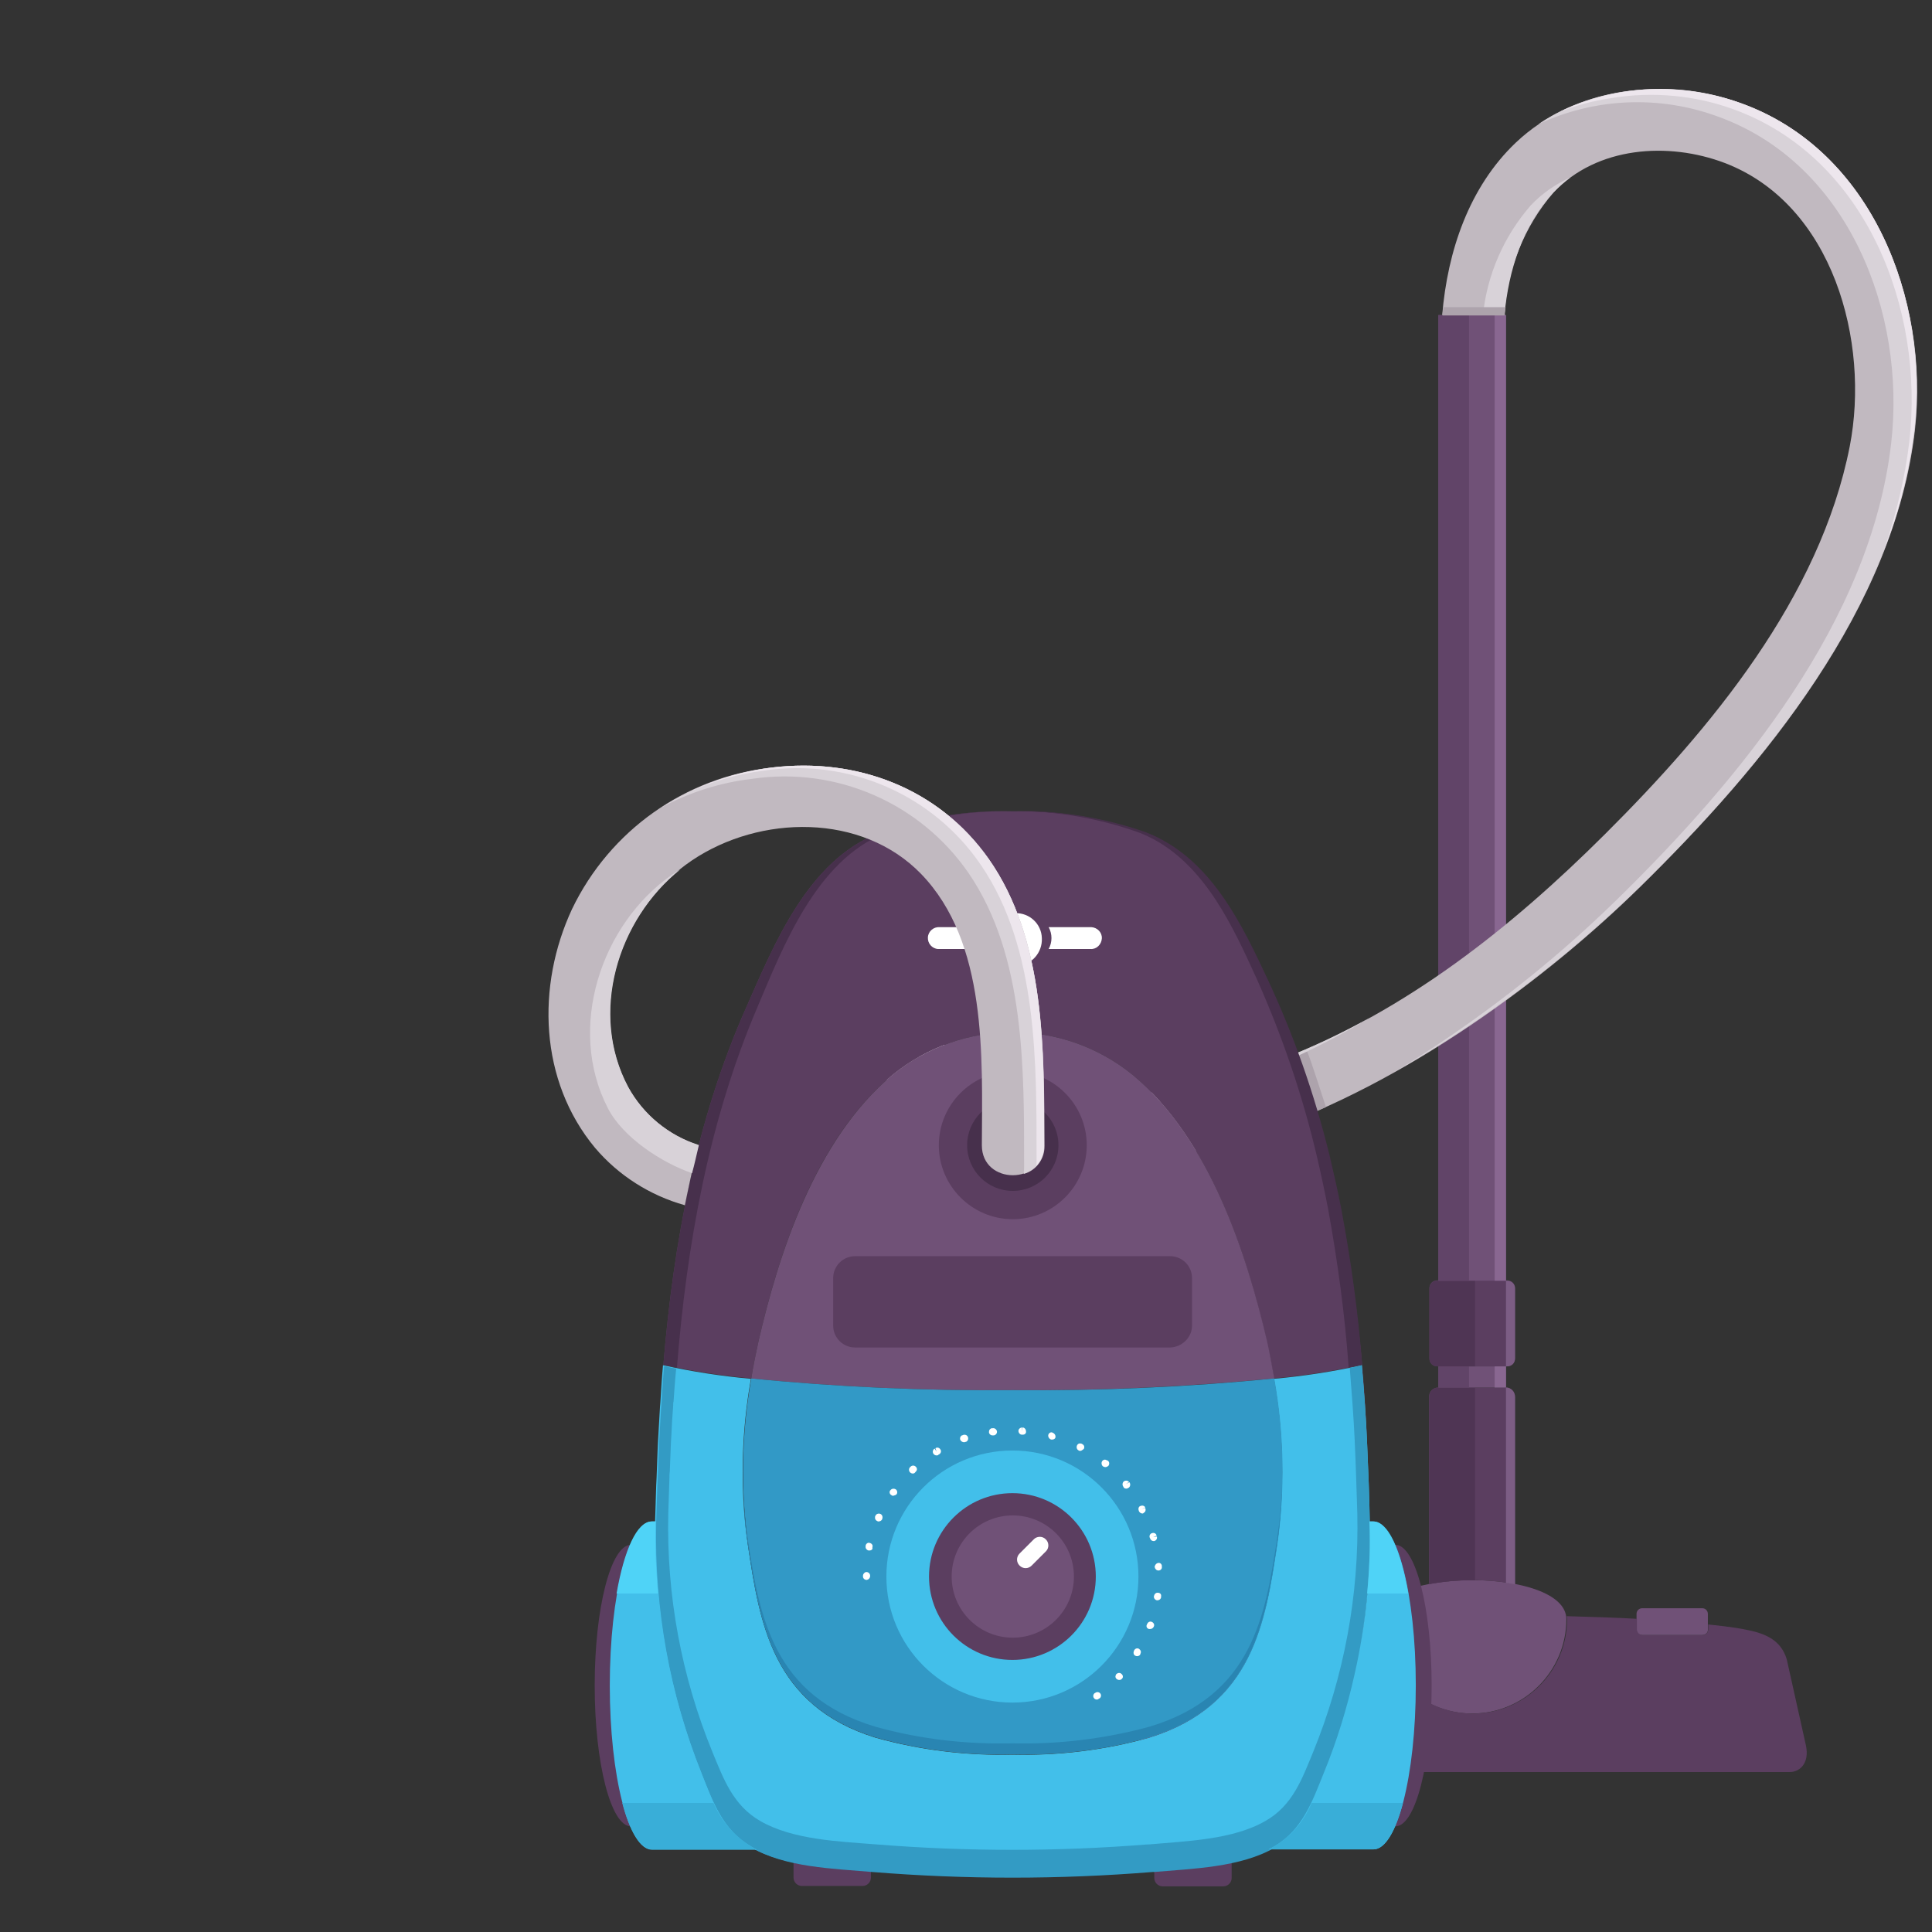<svg xmlns="http://www.w3.org/2000/svg" xmlns:xlink="http://www.w3.org/1999/xlink" x="0px" y="0px"
	 width="512px" height="512px" viewBox="0 0 512 512" style="enable-background:new 0 0 512 512;" xml:space="preserve">
<rect x="0" y="0" width="512" height="512" fill="#333333" stroke="none"/>
<style type="text/css">
	.st0{clip-path:url(#SVGID_2_);}
	.st1{fill:#705177;}
	.st2{fill:#5B3E60;}
	.st3{fill:#4F3554;}
	.st4{fill:#7C5D84;}
	.st5{fill:#614468;}
	.st6{fill:#896791;}
	.st7{fill:#C1B9C0;}
	.st8{fill:#ADA3AC;}
	.st9{fill:#D8D2D8;}
	.st10{fill:#47304C;}
	.st11{fill:#E03264;}
	.st12{fill:#42BFEA;}
	.st13{fill:#339BC4;}
	.st14{fill:#3299C6;}
	.st15{fill:#2985B2;}
	.st16{fill:#4FD3F7;}
	.st17{fill:#39AED8;}
	.st18{fill:#FFFFFF;}
	.st19{fill:#EDE6ED;}
</style>
<g>
	<defs>
		<rect id="SVGID_1_" x="145.4" y="23.6" width="362.6" height="476.3"/>
	</defs>
	<clipPath id="SVGID_2_">
		<use xlink:href="#SVGID_1_"  style="overflow:visible;"/>
	</clipPath>
	<g id="Group_18068" class="st0">
		<path id="Path_21661" class="st1" d="M415.1,429.1c0,13.8-11.2,25-25,25s-25-11.2-25-25C365.2,415.3,415.1,415.3,415.1,429.1"/>
		<path id="Path_21662" class="st1" d="M345.1,433.3h-15.9c-0.9,0-1.5-0.7-1.5-1.5v-4.1c0-0.9,0.7-1.5,1.5-1.5h15.9
			c0.9,0,1.5,0.7,1.5,1.5v4.1C346.7,432.6,346,433.3,345.1,433.3"/>
		<path id="Path_21663" class="st1" d="M451.1,433.3h-15.9c-0.9,0-1.5-0.7-1.5-1.5v-4.1c0-0.9,0.7-1.5,1.5-1.5h15.9
			c0.9,0,1.5,0.7,1.5,1.5v4.1C452.7,432.6,452,433.3,451.1,433.3"/>
		<path id="Path_21664" class="st2" d="M478.6,462.6l-5.1-22.9c-1.6-5.2-5.8-6.9-11.2-7.9c0,0-2.7-0.6-9.6-1.3v1.3
			c0,0.9-0.7,1.5-1.5,1.5h-15.9c-0.9,0-1.5-0.7-1.5-1.5V429c-5.3-0.3-11.5-0.5-18.6-0.7c0,0.3,0.1,0.5,0.1,0.8c0,13.8-11.2,25-25,25
			c-13.8,0-25-11.2-25-25c0,0,0,0,0,0c0-0.3,0-0.5,0.1-0.8c-7.1,0.2-13.3,0.4-18.6,0.7v2.7c0,0.9-0.7,1.5-1.5,1.5h-15.9
			c-0.9,0-1.5-0.7-1.5-1.5v-1.3c-6.9,0.7-9.6,1.3-9.6,1.3c-5.4,1-9.6,2.7-11.2,7.9l-5.1,22.9c-1,4.8,1.8,7.1,4.6,7.1h167.6
			C476.8,469.7,479.6,467.4,478.6,462.6"/>
		<path id="Path_21665" class="st2" d="M401.5,419.8v-49.7c0-1.3-1.1-2.4-2.4-2.4h-18c-1.3,0-2.4,1.1-2.4,2.4v49.7
			C386.3,418.4,394,418.4,401.5,419.8"/>
		<path id="Path_21666" class="st3" d="M390.9,367.7h-9.7c-1.3,0-2.4,1.1-2.4,2.4v49.7c4-0.7,8-1.1,12.1-1L390.9,367.7z"/>
		<path id="Path_21667" class="st4" d="M399.1,367.7L399.1,367.7l0,51.8c0.8,0.1,1.6,0.2,2.4,0.4v-49.7
			C401.5,368.8,400.4,367.7,399.1,367.7"/>
		<rect id="Rectangle_11750" x="381.2" y="362.1" class="st1" width="17.9" height="5.6"/>
		<rect id="Rectangle_11751" x="381.2" y="362.1" class="st5" width="8.1" height="5.6"/>
		<rect id="Rectangle_11752" x="396.1" y="362.1" class="st6" width="3" height="5.6"/>
		<path id="Path_21668" class="st2" d="M399.4,362.1h-18.5c-1.2,0-2.1-0.9-2.1-2.1v-18.6c0-1.2,0.9-2.1,2.1-2.1h18.5
			c1.2,0,2.1,0.9,2.1,2.1V360C401.5,361.2,400.6,362.1,399.4,362.1"/>
		<path id="Path_21669" class="st3" d="M390.9,339.4h-10c-1.2,0-2.1,0.9-2.1,2.1V360c0,1.2,0.9,2.1,2.1,2.1h10V339.4z"/>
		<path id="Path_21670" class="st4" d="M399.4,339.4h-0.3v22.7h0.3c1.2,0,2.1-0.9,2.1-2.1v-18.6
			C401.5,340.3,400.6,339.4,399.4,339.4"/>
		<rect id="Rectangle_11753" x="381.2" y="83.5" class="st1" width="17.9" height="255.9"/>
		<rect id="Rectangle_11754" x="396.1" y="83.5" class="st6" width="3" height="255.9"/>
		<rect id="Rectangle_11755" x="381.2" y="83.5" class="st5" width="8.1" height="255.9"/>
		<path id="Path_21671" class="st7" d="M461.5,27.4c-19.9-7.2-44.2-4.4-59.8,10.4c-12.4,11.8-18.1,28.8-19.5,45.7h16.5
			c0.6-12,5.2-23.4,13-32.5c11.5-12.2,30.4-13.5,45.4-7.8c28.7,11,38.5,47.4,33.1,75.1c-7.9,40.1-36.8,74.8-64.9,102.8
			c-24.9,24.8-52.5,46.7-85.5,59.6c-35.5,13.8-75.7,15.8-102.2-15.6c-6.8-8.1-18.4,3.6-11.6,11.6c58.9,69.9,159.3,6.9,208.7-41.7
			c32.7-32.1,67.4-73.9,72.8-121.2C511.3,79.4,496.1,39.9,461.5,27.4"/>
		<path id="Path_21672" class="st8" d="M346.2,278.1c-2.1,0.9-4.3,1.8-6.4,2.7c-35.5,13.8-75.7,15.8-102.2-15.6
			c-6.8-8.1-18.4,3.6-11.6,11.6c33.9,40.3,81.6,36.4,125.4,16.6C350.7,291.4,347.5,281.1,346.2,278.1"/>
		<path id="Path_21673" class="st9" d="M393,83.5h5.7c1.1-11.9,4.8-23.7,13-32.5c1.4-1.5,2.9-2.8,4.5-4c-4,1.8-7.6,4.3-10.6,7.5
			C398.5,62.7,394.1,72.8,393,83.5"/>
		<path id="Path_21674" class="st9" d="M461.5,27.4c-17.5-6.3-38.3-5-53.8,5.5c15-7,32.1-7.7,47.6-2c34.6,12.5,49.8,52,45.9,86.4
			c-5.4,47.3-40,89.1-72.8,121.2c-17.8,17.4-37.5,32.6-58.7,45.5c23.6-13.5,45.4-30,64.9-49c32.7-32.1,67.4-73.9,72.8-121.2
			C511.3,79.4,496.1,39.9,461.5,27.4"/>
		<path id="Path_21675" class="st9" d="M231.4,268.6c26.5,31.4,66.7,29.5,102.2,15.6c10.3-4,20.3-9,29.8-14.7
			c-7.6,4.2-15.5,8-23.6,11.1c-35.5,13.8-75.7,15.8-102.2-15.6c-2.5-3.1-7-3.6-10.1-1.1c-0.7,0.5-1.2,1.2-1.7,1.9
			C228,265.8,230.1,266.9,231.4,268.6"/>
		<path id="Path_21676" class="st8" d="M399,81.4h-16.5c-0.1,0.7-0.2,1.5-0.2,2.2h16.5C398.8,82.8,398.9,82.1,399,81.4"/>
		<path id="Path_21677" class="st2" d="M162,446.7c0-15.9,2.2-29.8,5.5-37.3h-0.3c-5.3,0-9.6,16.7-9.6,37.3
			c0,20.6,4.3,37.3,9.6,37.3h0.3C164.2,476.4,162,462.5,162,446.7"/>
		<path id="Path_21678" class="st2" d="M375,446.7c0-15.9-2.2-29.8-5.5-37.3h0.3c5.3,0,9.6,16.7,9.6,37.3c0,20.6-4.3,37.3-9.6,37.3
			h-0.3C372.8,476.4,375,462.5,375,446.7"/>
		<path id="Path_21679" class="st2" d="M201,355.5c5.2-22.7,14.9-53.6,35.6-70.7c18.5-15,45-15,63.5,0c20.7,17.2,30.4,48,35.6,70.7
			c0.7,3.3,1.4,6.5,1.9,9.8c7.8-0.7,15.6-1.9,23.3-3.6c0.6,6.9,1,13.9,1.4,20.8c-0.8-20.9-3.2-41.8-7.1-62.3
			c-0.9-4.7-2-9.4-3.1-14.1c-3.9-16.2-9.5-31.9-16.6-47c-6.4-13.6-13.9-29.3-28.4-36.8c-1.1-0.6-2.3-1.1-3.5-1.6
			c-11.3-4-23.2-5.9-35.2-5.7c-12-0.3-24,1.6-35.3,5.7c-19,7.2-28,29.7-35.3,46.2c-13.3,29.9-19.3,62.3-22,94.8
			c7.7,1.7,15.5,2.9,23.3,3.6C199.6,362,200.3,358.8,201,355.5"/>
		<path id="Path_21680" class="st10" d="M361.6,370.5c0.1,0.9,0.1,1.8,0.2,2.7C361.7,372.3,361.7,371.4,361.6,370.5"/>
		<path id="Path_21681" class="st10" d="M361.1,363.5c0.2,2.3,0.4,4.7,0.5,7C361.4,368.2,361.3,365.8,361.1,363.5"/>
		<path id="Path_21682" class="st10" d="M360.9,361.7L360.9,361.7c0,0.6,0.1,1.2,0.1,1.7C361,362.9,361,362.3,360.9,361.7"/>
		<path id="Path_21683" class="st10" d="M302.3,220.8c1.2,0.5,2.3,1,3.4,1.6c13.9,7.5,21.1,23.3,27.3,36.9c6.8,15.2,12.2,31,16,47.2
			c1.1,4.7,2.1,9.4,3,14.1c2.5,13.8,4.4,27.7,5.4,41.7l0,0v0.1c2.3-0.5,3.5-0.7,3.6-0.8c-1.1-13.9-3-27.8-5.6-41.5
			c-0.9-4.7-2-9.4-3.1-14.1c-4-16.2-9.5-31.9-16.6-47c-6.4-13.6-13.9-29.3-28.4-36.8c-1.1-0.6-2.3-1.1-3.5-1.6
			c-11.1-3.9-22.9-5.8-34.6-5.7C280.3,215,291.6,216.9,302.3,220.8"/>
		<path id="Path_21684" class="st10" d="M179.4,362.4c2.6-32.6,8.4-65.1,21.2-95.2c7-16.5,15.7-39.1,33.9-46.4
			c10.8-4.1,22.3-6.1,33.9-5.8l0,0c-12-0.3-24,1.6-35.3,5.7c-19,7.2-28,29.7-35.3,46.2c-13.3,29.9-19.3,62.3-22,94.8
			c0,0,1.7,0.4,5.4,1.1C180,362.6,179.4,362.4,179.4,362.4"/>
		<path id="Path_21685" class="st10" d="M361.8,373.2c0.2,3.1,0.4,6.2,0.5,9.3C362.2,379.4,362,376.3,361.8,373.2"/>
		<path id="Path_21686" class="st10" d="M357.4,362.5L357.4,362.5c0-0.1-0.5,0.1-1.5,0.3C356.4,362.7,356.9,362.6,357.4,362.5"/>
		<path id="Path_21687" class="st1" d="M300.1,284.8c-18.5-15-45-15-63.5,0c-20.7,17.2-30.4,48.1-35.6,70.7
			c-0.7,3.3-1.4,6.5-1.9,9.8c23,2.3,46.2,3.3,69.3,3.1c23.1,0.2,46.3-0.9,69.3-3.1c-0.6-3.3-1.2-6.6-1.9-9.8
			C330.5,332.8,320.8,301.9,300.1,284.8"/>
		<path id="Path_21688" class="st11" d="M176.7,361.8h-1.9H176.7z"/>
		<path id="Path_21689" class="st2" d="M210.3,497.6c0,1.2,1,2.2,2.2,2.2h16.1c1.2,0,2.2-1,2.2-2.2v-2.3l-20.5-2.8L210.3,497.6z"/>
		<path id="Path_21690" class="st2" d="M305.9,495.4v2.3c0,1.2,1,2.2,2.2,2.2h16.1c1.2,0,2.2-1,2.2-2.2v-5L305.9,495.4z"/>
		<path id="Path_21691" class="st12" d="M363,403.3c-0.1-6.9-0.4-13.7-0.7-20.7v0c-0.3-6.9-0.8-13.9-1.4-20.8
			c-7.7,1.7-15.5,2.9-23.3,3.6c2.6,14.6,2.9,29.4,0.8,44.1c-3.1,20.5-6.4,42.5-33.8,51c-11.8,3.3-24,4.8-36.3,4.5
			c-12.2,0.3-24.5-1.2-36.3-4.5c-27.4-8.5-30.7-30.5-33.8-51c-2.1-14.6-1.8-29.5,0.8-44.1c-7.8-0.7-15.6-1.9-23.3-3.6l0,0
			c-0.3,3.3-0.5,6.6-0.7,9.9l-0.1,1.2c-0.2,2.9-0.3,5.8-0.5,8.7c0,0.6-0.1,1.2-0.1,1.9c-0.1,2.7-0.2,5.4-0.3,8.1
			c0,0.7-0.1,1.4-0.1,2c-0.1,3.2-0.2,6.5-0.3,9.7c-0.5,22.8,3.6,45.6,12.1,66.7c3,7.4,5.6,15,13.1,19.4c9,5.3,21.7,5.6,32.1,6.5
			c24.7,2,49.5,2,74.2,0l0.4,0c10.3-0.9,23-1.2,32.1-6.5c7.5-4.4,10.2-11.9,13.1-19.4c3.4-8.5,6.2-17.3,8.2-26.3
			C362,430.4,363.3,416.8,363,403.3"/>
		<path id="Path_21692" class="st13" d="M363,403.3c-0.1-6.9-0.4-13.7-0.7-20.7v0c-0.3-6.9-0.8-13.9-1.4-20.8c0,0-1,0.3-3.2,0.7
			c0.5,6.3,1,12.7,1.3,19v0c0.3,6.5,0.5,13.1,0.7,19.6c0.5,21.6-3.5,43.1-11.7,63.2c-2.9,7-5.4,14.2-12.7,18.3
			c-8.7,5-21,5.3-30.9,6.2l-0.4,0c-23.8,1.9-47.8,1.9-71.6,0c-10-0.8-22.2-1.2-30.9-6.2c-7.3-4.2-9.8-11.3-12.7-18.3
			c-8.2-20-12.2-41.5-11.7-63.2c0.1-3.1,0.2-6.1,0.3-9.2c0-0.6,0-1.3,0.1-1.9c0.1-2.5,0.2-5.1,0.3-7.6c0-0.6,0.1-1.2,0.1-1.7
			c0.1-2.7,0.3-5.5,0.5-8.2c0-0.4,0-0.8,0.1-1.1c0.2-2.9,0.4-5.8,0.7-8.7c-2.2-0.4-3.2-0.7-3.2-0.7l0,0c-0.3,3.3-0.5,6.6-0.7,9.9
			l-0.1,1.2c-0.2,2.9-0.3,5.8-0.5,8.7c0,0.6-0.1,1.2-0.1,1.9c-0.1,2.7-0.2,5.4-0.3,8.1c0,0.7-0.1,1.4-0.1,2
			c-0.1,3.2-0.2,6.5-0.3,9.7c-0.5,22.8,3.6,45.6,12.1,66.7c3,7.4,5.6,15,13.1,19.4c9,5.3,21.7,5.6,32.1,6.5c24.7,2,49.5,2,74.2,0
			l0.4,0c10.3-0.9,23-1.2,32.1-6.5c7.5-4.4,10.2-11.9,13.1-19.4c3.4-8.5,6.2-17.3,8.2-26.3C362,430.4,363.3,416.8,363,403.3"/>
		<path id="Path_21693" class="st14" d="M199.1,365.3c-2.6,14.6-2.9,29.4-0.8,44.1c3.1,20.5,6.4,42.6,33.8,51
			c11.8,3.3,24,4.8,36.3,4.5c12.2,0.3,24.5-1.2,36.3-4.5c27.4-8.5,30.7-30.5,33.8-51c2.1-14.6,1.8-29.5-0.8-44.1
			c-23,2.3-46.2,3.3-69.3,3.1C245.2,368.6,222.1,367.6,199.1,365.3"/>
		<path id="Path_21694" class="st15" d="M338.4,408.1c-3.1,19.9-6.4,41.3-33.8,49.5c-11.8,3.2-24,4.7-36.3,4.4
			c-12.2,0.3-24.5-1.1-36.3-4.4c-27.4-8.2-30.7-29.6-33.8-49.5c-0.8-5.3-1.3-10.6-1.4-16c0.1,5.8,0.5,11.6,1.4,17.3
			c3.1,20.5,6.4,42.5,33.8,51c11.8,3.3,24,4.8,36.3,4.5c12.2,0.3,24.5-1.2,36.3-4.5c27.4-8.5,30.7-30.5,33.8-51
			c0.9-5.7,1.3-11.5,1.4-17.3C339.7,397.4,339.2,402.8,338.4,408.1"/>
		<path id="Path_21695" class="st12" d="M199,489.3c-7.5-4.4-10.2-11.9-13.1-19.4c-8.5-21.2-12.7-43.9-12.1-66.7h-1
			c-6.2,0-11.2,19.5-11.2,43.5s5,43.5,11.2,43.5h27.8C200,489.9,199.5,489.6,199,489.3"/>
		<path id="Path_21696" class="st12" d="M364,403.2h-1c0.3,13.6-1,27.2-4,40.4c-2,9-4.7,17.8-8.2,26.3c-3,7.4-5.6,15-13.1,19.4
			c-0.5,0.3-1,0.5-1.5,0.8H364c6.2,0,11.2-19.5,11.2-43.5S370.2,403.2,364,403.2"/>
		<path id="Path_21697" class="st16" d="M174.4,422.3c-0.6-6.4-0.8-12.7-0.7-19.1h-1c-3.9,0-7.3,7.6-9.3,19.1H174.4z"/>
		<path id="Path_21698" class="st16" d="M362.3,422.3h10.9c-2-11.5-5.4-19.1-9.3-19.1h-1C363.2,409.6,362.9,416,362.3,422.3"/>
		<path id="Path_21699" class="st17" d="M189.1,477.8h-24.2c2,7.6,4.8,12.3,7.8,12.3h27.8c-0.5-0.3-1-0.5-1.5-0.8
			C194.6,486.6,191.1,482.5,189.1,477.8"/>
		<path id="Path_21700" class="st17" d="M347.6,477.8c-2,4.8-5.4,8.8-9.9,11.5c-0.5,0.3-1,0.5-1.5,0.8H364c3,0,5.8-4.7,7.8-12.3
			L347.6,477.8z"/>
		<path id="Path_21701" class="st2" d="M288,303.5c0,10.8-8.8,19.6-19.6,19.6s-19.6-8.8-19.6-19.6c0-10.8,8.8-19.6,19.6-19.6
			S288,292.7,288,303.5"/>
		<path id="Path_21702" class="st10" d="M280.5,303.5c0,6.7-5.4,12.1-12.1,12.1s-12.1-5.4-12.1-12.1c0-6.7,5.4-12.1,12.1-12.1
			c0,0,0,0,0,0C275.1,291.4,280.5,296.8,280.5,303.5"/>
		<path id="Path_21703" class="st12" d="M301.7,417.8c0,18.4-14.9,33.4-33.4,33.4c-18.4,0-33.4-14.9-33.4-33.4
			c0-18.4,14.9-33.4,33.4-33.4C286.8,384.4,301.7,399.4,301.7,417.8C301.7,417.8,301.7,417.8,301.7,417.8"/>
		<path id="Path_21704" class="st18" d="M290.7,450.4c-0.3,0-0.6-0.1-0.8-0.4c-0.3-0.4-0.2-1,0.2-1.3c0,0,0,0,0,0l0.2-0.1
			c0.4-0.3,1-0.2,1.3,0.2c0.3,0.4,0.2,1-0.2,1.3l-0.1,0C291.1,450.3,290.9,450.4,290.7,450.4 M296.6,445.2c-0.5,0-1-0.4-1-0.9
			c0-0.2,0.1-0.4,0.2-0.6c0.4-0.4,1-0.5,1.4-0.1c0.4,0.3,0.5,0.9,0.2,1.2c0,0,0,0,0,0l-0.1,0.1C297.2,445.1,296.9,445.2,296.6,445.2
			 M301.4,438.9c-0.2,0-0.3,0-0.5-0.1c-0.5-0.2-0.6-0.8-0.4-1.3c0,0,0,0,0,0l0.1-0.2c0.3-0.5,0.9-0.6,1.3-0.3
			c0.4,0.3,0.6,0.8,0.3,1.3l0,0.1C302.1,438.7,301.7,438.9,301.4,438.9 M304.8,431.7c-0.1,0-0.2,0-0.3,0c-0.5-0.1-0.8-0.6-0.6-1.1
			c0,0,0,0,0,0l0.1-0.2c0.2-0.5,0.7-0.8,1.2-0.6c0.5,0.2,0.8,0.7,0.6,1.2l0,0v0C305.6,431.5,305.2,431.7,304.8,431.7 M306.7,424.1
			c0,0-0.1,0-0.1,0c-0.5-0.1-0.9-0.6-0.8-1.1c0,0,0,0,0,0c0.1-0.5,0.5-1,1.1-0.9c0.5,0,0.9,0.4,0.8,0.9c0,0,0,0,0,0.1l0,0.2
			C307.6,423.8,307.2,424.1,306.7,424.1 M229.7,418.7c-0.5,0-0.9-0.3-1-0.8c0,0,0,0,0-0.1v-0.2c0-0.5,0.4-0.9,0.8-1c0,0,0.1,0,0.1,0
			c0.5,0,1,0.4,1,1c0,0,0,0,0,0C230.6,418.2,230.2,418.6,229.7,418.7 M307,416.2c-0.5,0-0.9-0.4-1-0.9c0-0.5,0.4-1,0.9-1.1
			c0.5-0.1,0.9,0.2,1,0.7c0,0,0,0,0,0.1v0.2C308,415.7,307.6,416.2,307,416.2L307,416.2 M230.4,410.9c-0.1,0-0.1,0-0.2,0
			c-0.5-0.1-0.9-0.6-0.8-1.1c0,0,0,0,0,0l0-0.2c0.1-0.5,0.6-0.9,1.1-0.7c0.5,0.1,0.9,0.6,0.7,1.1l0,0.2
			C231.3,410.6,230.9,410.9,230.4,410.9 M305.7,408.4c-0.4,0-0.8-0.3-0.9-0.7l-0.1-0.2c-0.2-0.5,0.1-1.1,0.6-1.2
			c0.5-0.2,1.1,0.1,1.2,0.6c0,0,0,0.1,0,0.1l-0.9,0.3l1-0.1c0.1,0.5-0.1,1-0.7,1.2c0,0,0,0,0,0C305.9,408.4,305.8,408.4,305.7,408.4
			 M232.8,403.2c-0.1,0-0.2,0-0.3-0.1c-0.5-0.2-0.7-0.7-0.6-1.1c0,0,0,0,0-0.1l0.1-0.2c0.2-0.5,0.8-0.7,1.3-0.5
			c0.5,0.2,0.7,0.8,0.5,1.3c0,0,0,0.1,0,0.1C233.6,403,233.2,403.2,232.8,403.2 M302.8,401.1c-0.4,0-0.7-0.2-0.9-0.5l-0.1-0.2
			c-0.2-0.5-0.1-1.1,0.4-1.3c0.5-0.2,1.1-0.1,1.3,0.4l-0.9,0.4l0.9-0.3c0.2,0.5,0.1,1.1-0.4,1.3C303.1,401,302.9,401.1,302.8,401.1
			 M236.7,396.4c-0.2,0-0.4-0.1-0.5-0.2c-0.4-0.2-0.6-0.8-0.3-1.2c0,0,0,0,0,0l0.1-0.1c0.3-0.4,0.9-0.5,1.4-0.2
			c0.4,0.3,0.5,0.9,0.2,1.3c0,0,0,0,0,0C237.4,396.2,237.1,396.3,236.7,396.4 M298.5,394.5c-0.3,0-0.6-0.1-0.7-0.3l-0.1-0.2
			c-0.3-0.4-0.3-1,0.1-1.4c0.4-0.3,1-0.3,1.4,0.1l-0.8,0.6l0.9-0.5c0.3,0.4,0.3,1-0.1,1.4C298.9,394.4,298.7,394.5,298.5,394.5
			 M241.9,390.5c-0.5,0-1-0.4-1-1c0-0.3,0.1-0.5,0.3-0.7l0.1-0.1c0.4-0.4,1-0.4,1.4,0c0.4,0.4,0.4,0.9,0,1.3c0,0,0,0,0,0l-0.1,0.1
			C242.4,390.4,242.2,390.5,241.9,390.5 M292.9,388.8c-0.2,0-0.4-0.1-0.6-0.2c-0.4-0.3-0.5-1-0.2-1.4c0.3-0.4,0.8-0.5,1.2-0.2
			c0,0,0,0,0.1,0l0.2,0.1c0.4,0.3,0.5,0.9,0.1,1.4C293.4,388.7,293.2,388.8,292.9,388.8 M248.2,385.7c-0.5,0-1-0.4-1-1
			c0-0.3,0.2-0.7,0.5-0.8l0.5,0.8l-0.3-0.9c0.4-0.3,1-0.2,1.3,0.3c0.3,0.4,0.2,1-0.3,1.3c0,0,0,0,0,0l-0.2,0.1
			C248.6,385.7,248.4,385.7,248.2,385.7 M286.3,384.5c-0.1,0-0.3,0-0.4-0.1c-0.5-0.2-0.7-0.8-0.5-1.3c0.2-0.5,0.7-0.7,1.2-0.5
			c0,0,0,0,0.1,0l0.1,0.1c0.5,0.2,0.7,0.8,0.4,1.3C286.9,384.2,286.6,384.5,286.3,384.5 M255.5,382.2c-0.4,0-0.8-0.2-1-0.6
			c-0.2-0.4,0-1,0.4-1.2c0,0,0,0,0.1,0l0.2-0.1c0.5-0.2,1.1,0,1.3,0.5c0.2,0.5,0,1.1-0.5,1.3c0,0-0.1,0-0.1,0
			C255.7,382.2,255.6,382.2,255.5,382.2 M278.9,381.5c-0.1,0-0.2,0-0.3,0c-0.5-0.1-0.9-0.7-0.8-1.2c0.1-0.5,0.6-0.8,1-0.7
			c0,0,0,0,0,0l0.2,0.1c0.5,0.2,0.8,0.7,0.7,1.2C279.7,381.2,279.3,381.5,278.9,381.5 M263,380.4c-0.5,0-1-0.5-0.9-1
			c0-0.5,0.4-0.9,0.8-0.9l0.2,0c0.5-0.1,1,0.3,1.1,0.8c0.1,0.5-0.3,1-0.8,1.1l-0.2,0C263.1,380.4,263.1,380.4,263,380.4
			 M271.1,380.2L271.1,380.2h-0.3c-0.5,0-0.9-0.5-0.9-1c0-0.5,0.5-0.9,1-0.9l-0.1,1l0.2-1c0.5,0,0.9,0.5,0.9,1
			C272,379.8,271.6,380.2,271.1,380.2"/>
		<path id="Path_21705" class="st2" d="M290.4,417.8c0,12.2-9.9,22.1-22.1,22.1c-12.2,0-22.1-9.9-22.1-22.1
			c0-12.2,9.9-22.1,22.1-22.1S290.4,405.6,290.4,417.8L290.4,417.8"/>
		<path id="Path_21706" class="st1" d="M284.6,417.8c0,9-7.3,16.2-16.2,16.2c-9,0-16.2-7.3-16.2-16.2c0-9,7.3-16.2,16.2-16.2l0,0
			C277.3,401.6,284.6,408.8,284.6,417.8"/>
		<path id="Path_21707" class="st18" d="M276.1,248.6c0.2,3.9-2.8,7.2-6.6,7.4c-3.9,0.2-7.2-2.8-7.4-6.6c-0.2-3.9,2.8-7.2,6.6-7.4
			c0.1,0,0.3,0,0.4,0C272.8,241.9,276,244.8,276.1,248.6"/>
		<path id="Path_21708" class="st18" d="M289,245.7h-11.1c1,1.8,1,4,0,5.8H289c1.6,0.1,2.9-1.2,3-2.8c0.1-1.6-1.2-2.9-2.8-3
			C289.2,245.7,289.1,245.7,289,245.7"/>
		<path id="Path_21709" class="st18" d="M259.4,248.6c0-1,0.3-2,0.7-2.9h-11.1c-1.6-0.1-3,1.1-3.1,2.7c-0.1,1.6,1.1,3,2.7,3.1
			c0.1,0,0.3,0,0.4,0h11.1C259.7,250.6,259.5,249.6,259.4,248.6"/>
		<path id="Path_21710" class="st18" d="M270.2,414.9L270.2,414.9c-0.9-0.9-0.9-2.3,0-3.2l3.7-3.7c0.8-0.9,2.3-1,3.2-0.1
			c0.9,0.8,1,2.3,0.1,3.2c0,0-0.1,0.1-0.1,0.1l-3.7,3.7C272.5,415.8,271.1,415.8,270.2,414.9"/>
		<path id="Path_21711" class="st7" d="M262,227.6c-13.2-18.7-34.9-26.9-57.4-24.2c-23,2.5-43,16.7-53,37.5
			c-9.5,20.4-8.7,45.5,6.1,63.3c6.2,7.3,14.5,12.6,23.8,15.2c0.3-1.5,2.3-11.3,3.6-16c-8-2.5-14.7-8.1-18.7-15.4
			c-11-20.7-1.9-47.3,17-60c18-12.1,45-12.6,60.7,3.6c17.6,18.2,16.2,48.5,16.1,71.9c0,10.6,16.4,10.6,16.4,0
			C276.7,278.4,277.1,249.1,262,227.6"/>
		<path id="Path_21712" class="st9" d="M166.5,288.1c-10.4-19.5-2.9-44.3,13.8-57.7c-0.7,0.4-1.5,0.9-2.2,1.4
			c-18.8,13.1-28,40.6-17,61.9c4,7.8,14.4,14.5,22.3,17.2c0.7-2.5,1-4.1,1.8-7.4C177.2,300.9,170.5,295.4,166.5,288.1"/>
		<path id="Path_21713" class="st9" d="M262,227.6c-13.2-18.7-34.9-26.9-57.4-24.2c-10.5,1.3-20.6,4.9-29.5,10.7
			c7.5-4.1,15.7-6.7,24.2-7.7c22.3-3.3,44.6,6.4,57.4,25c15.1,22.1,14.7,52.4,14.7,78.3c0,0.5-0.1,0.9-0.1,1.4
			c3.3-0.9,5.6-4,5.5-7.5C276.7,278.4,277.1,249.1,262,227.6"/>
		<path id="Path_21714" class="st2" d="M310.1,357.1h-83.5c-3.2,0-5.8-2.6-5.8-5.8v-12.6c0-3.2,2.6-5.8,5.8-5.8h83.5
			c3.2,0,5.8,2.6,5.8,5.8v12.6C315.9,354.4,313.3,357,310.1,357.1"/>
		<path id="Path_21715" class="st19" d="M262,227.6c-13.2-18.7-34.9-26.9-57.4-24.2c-8.1,1-16,3.4-23.2,7.1
			c6.7-3.3,13.9-5.4,21.2-6.3c22.4-3.3,44.7,6.4,57.4,25.1c15.1,22.2,14.7,52.6,14.7,78.6c0,0.4,0,0.7-0.1,1.1
			c1.4-1.5,2.1-3.4,2.1-5.4C276.7,278.4,277.1,249.1,262,227.6"/>
		<path id="Path_21716" class="st19" d="M461.5,27.4c-15.7-5.8-33.2-5-48.3,2.3c4.4-1.8,9.1-3,13.8-3.7c10.9-1.8,22.1-0.8,32.5,3
			c35.1,12.8,50.5,52.9,46.5,88c-1.2,9.9-3.5,19.5-6.8,28.9c4.1-10.3,6.8-21.1,8.1-32.1C511.3,79.4,496.1,39.9,461.5,27.4"/>
	</g>
</g>
</svg>
